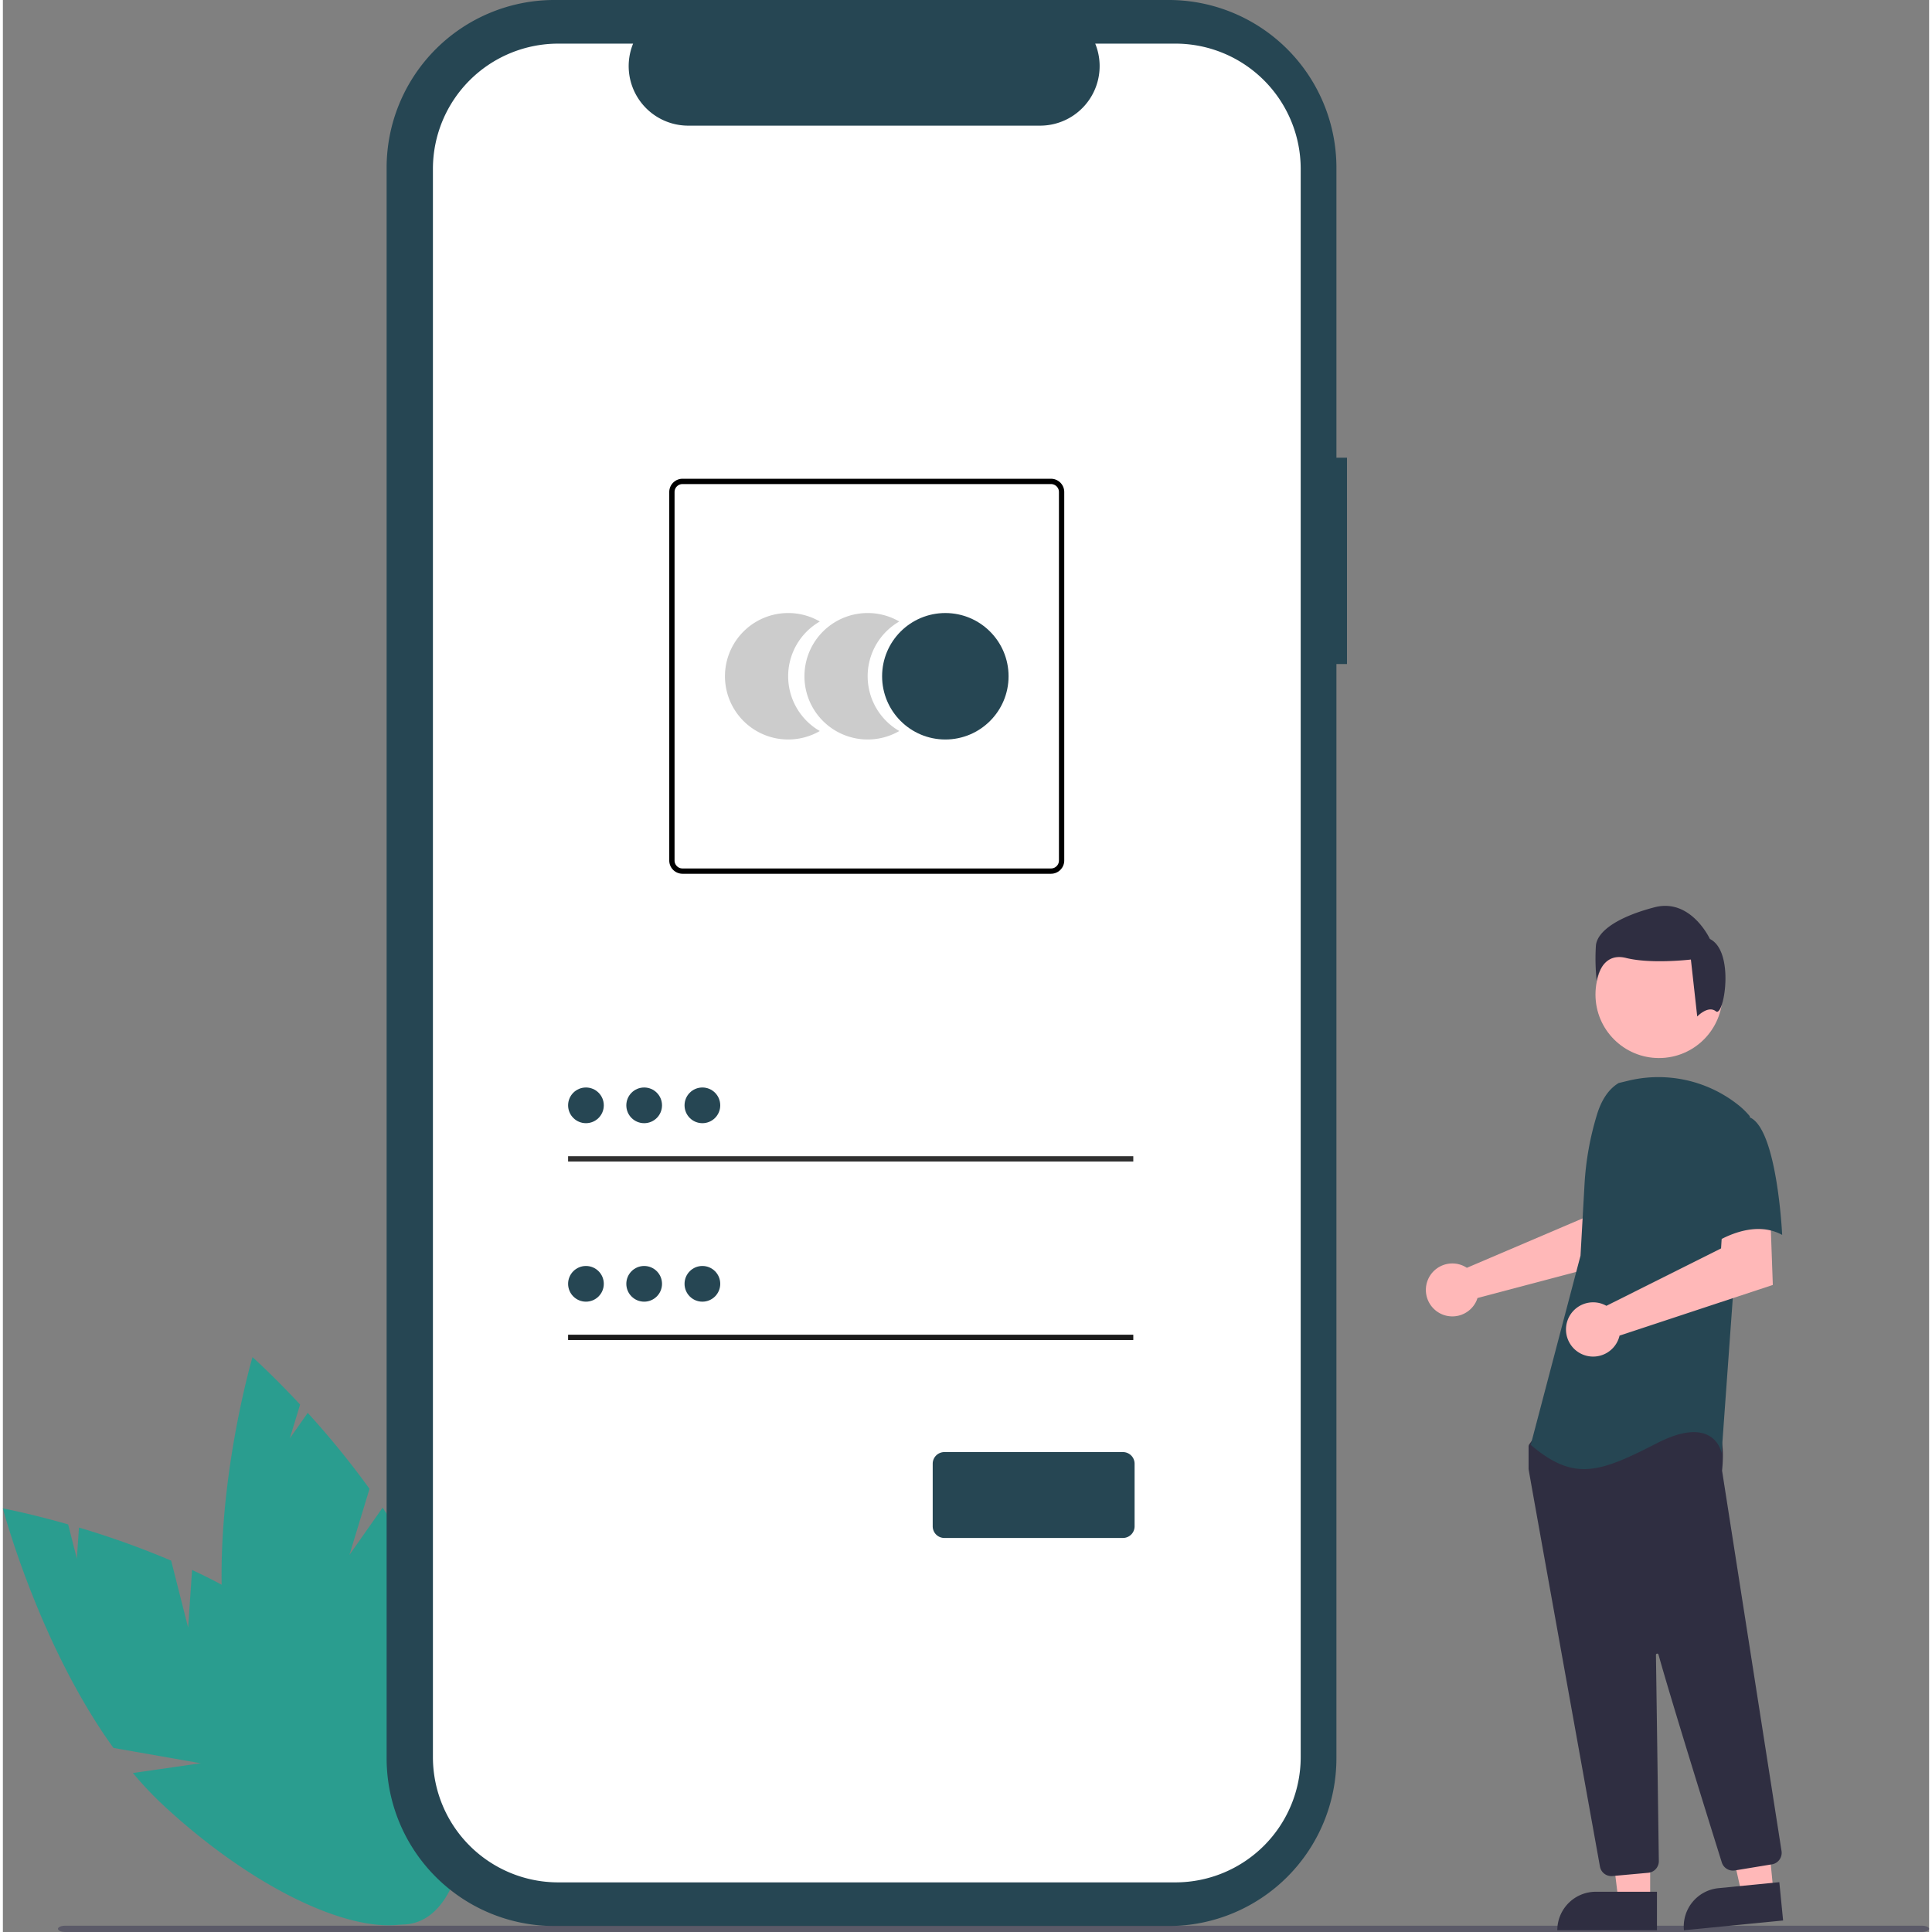 <svg xmlns="http://www.w3.org/2000/svg" width="400" height="400" viewBox="0 0 674.343 676.361">
  <rect x="0" y="0" width="674.343" height="676.361" fill="#808080" stroke="none"/>
  <g id="undraw_Access_account_re_8spm" transform="translate(0 -0.001)">
    <path id="Path_1" data-name="Path 1" d="M292.425,701.449l-5.939-23.423a304.15,304.15,0,0,0-32.269-11.578l-.75,10.886-3.04-11.993c-13.6-3.887-22.851-5.6-22.851-5.6s12.494,47.521,38.707,83.85l30.541,5.365L273.1,752.38a123.062,123.062,0,0,0,10.61,11.246c38.129,35.392,80.6,51.63,94.855,36.268s-5.093-56.5-43.221-91.892c-11.82-10.972-26.669-19.776-41.533-26.708Z" transform="translate(-227.576 -131.673)" fill="#2a9d8f"/>
    <path id="Path_2" data-name="Path 2" d="M356.909,670.469l7.024-23.121A304.128,304.128,0,0,0,342.3,620.758l-6.269,8.931,3.6-11.838c-9.634-10.354-16.669-16.6-16.669-16.6s-13.865,47.139-10.208,91.787l23.371,20.379-22.083-9.336a123.058,123.058,0,0,0,3.272,15.114c14.346,50.006,42.308,85.858,62.453,80.078s24.848-51,10.5-101.008c-4.447-15.5-12.608-30.715-21.749-44.33Z" transform="translate(-235.58 -126.137)" fill="#2a9d8f"/>
    <path id="Path_22" data-name="Path 22" d="M712.175,236.692h-3.7V135.2a58.741,58.741,0,0,0-58.741-58.741H434.7A58.741,58.741,0,0,0,375.962,135.2V691.989A58.741,58.741,0,0,0,434.7,750.73H649.729a58.741,58.741,0,0,0,58.741-58.74V308.934h3.7Z" transform="translate(-241.622 -76.461)" fill="#264653"/>
    <path id="Path_23" data-name="Path 23" d="M653.793,93.335H625.728a20.841,20.841,0,0,1-19.3,28.712H483.244a20.841,20.841,0,0,1-19.3-28.712H437.733A43.868,43.868,0,0,0,393.865,137.2V693.18a43.868,43.868,0,0,0,43.867,43.868H653.793a43.867,43.867,0,0,0,43.867-43.867h0V137.2a43.867,43.867,0,0,0-43.867-43.867Z" transform="translate(-243.316 -78.059)" fill="#fff"/>
    <path id="Path_6" data-name="Path 6" d="M528.92,335.65A22.125,22.125,0,0,1,540,316.479a22.136,22.136,0,1,0,0,38.339A22.121,22.121,0,0,1,528.92,335.65Z" transform="translate(-254.006 -98.9)" fill="#ccc"/>
    <path id="Path_7" data-name="Path 7" d="M559.657,335.65a22.124,22.124,0,0,1,11.076-19.172,22.136,22.136,0,1,0,0,38.339,22.121,22.121,0,0,1-11.072-19.167Z" transform="translate(-256.915 -98.9)" fill="#ccc"/>
    <circle id="Ellipse_1" data-name="Ellipse 1" cx="22.136" cy="22.136" r="22.136" transform="translate(307.802 214.613)" fill="#264653"/>
    <path id="Path_8" data-name="Path 8" d="M618.9,399.874H489.888a4.638,4.638,0,0,1-4.633-4.633V266.23a4.638,4.638,0,0,1,4.633-4.633H618.9a4.638,4.638,0,0,1,4.633,4.633V395.241A4.638,4.638,0,0,1,618.9,399.874ZM489.888,263.451a2.782,2.782,0,0,0-2.779,2.779V395.242a2.782,2.782,0,0,0,2.779,2.779H618.9a2.782,2.782,0,0,0,2.779-2.779V266.231a2.782,2.782,0,0,0-2.779-2.779Z" transform="translate(-251.967 -93.986)"/>
    <rect id="Rectangle_1" data-name="Rectangle 1" width="197.864" height="1.853" transform="translate(197.874 404.781)" fill="#303030"/>
    <circle id="Ellipse_2" data-name="Ellipse 2" cx="6.249" cy="6.249" r="6.249" transform="translate(197.874 380.713)" fill="#264653"/>
    <rect id="Rectangle_2" data-name="Rectangle 2" width="197.864" height="1.853" transform="translate(197.874 467.264)" fill="#1a1a1a"/>
    <circle id="Ellipse_3" data-name="Ellipse 3" cx="6.249" cy="6.249" r="6.249" transform="translate(197.874 443.197)" fill="#264653"/>
    <path id="Path_3919" data-name="Path 3919" d="M653.726,668.029H591.2a4.078,4.078,0,0,1-4.074-4.074V642.038a4.078,4.078,0,0,1,4.074-4.074h62.531a4.078,4.078,0,0,1,4.074,4.074v21.916a4.079,4.079,0,0,1-4.074,4.074Z" transform="translate(-261.61 -129.612)" fill="#264653"/>
    <circle id="Ellipse_7" data-name="Ellipse 7" cx="6.249" cy="6.249" r="6.249" transform="translate(218.256 380.713)" fill="#264653"/>
    <circle id="Ellipse_8" data-name="Ellipse 8" cx="6.249" cy="6.249" r="6.249" transform="translate(238.639 380.713)" fill="#264653"/>
    <circle id="Ellipse_9" data-name="Ellipse 9" cx="6.249" cy="6.249" r="6.249" transform="translate(218.256 443.197)" fill="#264653"/>
    <circle id="Ellipse_10" data-name="Ellipse 10" cx="6.249" cy="6.249" r="6.249" transform="translate(238.639 443.197)" fill="#264653"/>
    <path id="Path_88" data-name="Path 88" d="M901.416,823.308H251.393c-1.392,0-2.519-.494-2.519-1.1s1.127-1.1,2.519-1.1H901.416c1.391,0,2.519.494,2.519,1.1S902.807,823.308,901.416,823.308Z" transform="translate(-229.592 -146.947)" fill="#3f3d56" opacity="0.56"/>
    <path id="Path_3920" data-name="Path 3920" d="M790.888,563.057a9.121,9.121,0,0,1,1.277.713l40.607-17.331,1.449-10.7,16.225-.1-.958,24.533-53.6,14.174a9.626,9.626,0,0,1-.405,1.094,9.266,9.266,0,1,1-4.6-12.387Z" transform="translate(-279.661 -119.926)" fill="#ffb8b8"/>
    <path id="Path_3921" data-name="Path 3921" d="M635.267,730.545h-11.1l-5.28-42.812h16.381Z" transform="translate(-58.582 -65.099)" fill="#ffb8b8"/>
    <path id="Path_3922" data-name="Path 3922" d="M614.554,731.518H635.96V745H601.076A13.478,13.478,0,0,1,614.554,731.518Z" transform="translate(-56.896 -69.243)" fill="#2f2e41"/>
    <path id="Path_3923" data-name="Path 3923" d="M682.517,727.1l-11.046,1.088L662.018,686.1l16.3-1.606Z" transform="translate(-62.665 -64.793)" fill="#ffb8b8"/>
    <path id="Path_3924" data-name="Path 3924" d="M13.478,0H34.884V13.478H0A13.478,13.478,0,0,1,13.478,0Z" transform="translate(587.188 662.339) rotate(-5.625)" fill="#2f2e41"/>
    <circle id="Ellipse_263" data-name="Ellipse 263" cx="22.236" cy="22.236" r="22.236" transform="translate(557.539 325.935)" fill="#ffb8b8"/>
    <path id="Path_3925" data-name="Path 3925" d="M846.526,785.558a4.047,4.047,0,0,1-4-3.347C836.784,750.319,818,646.042,817.556,643.153a1.277,1.277,0,0,1-.014-.2v-7.775a1.346,1.346,0,0,1,.253-.789l2.481-3.475a1.338,1.338,0,0,1,1.035-.566c14.143-.663,60.463-2.606,62.7.189h0c2.247,2.81,1.453,11.323,1.271,13l.009.175L906.1,776.794a4.085,4.085,0,0,1-3.363,4.649l-13,2.141a4.094,4.094,0,0,1-4.55-2.8c-4.02-12.845-17.5-56.057-22.171-72.777a.452.452,0,0,0-.888.125c.233,15.939.8,56.605.992,70.65l.021,1.513a4.091,4.091,0,0,1-3.705,4.107l-12.533,1.139C846.779,785.553,846.651,785.558,846.526,785.558Z" transform="translate(-283.42 -128.77)" fill="#2f2e41"/>
    <path id="Path_99" data-name="Path 99" d="M849.161,495.038c-3.881,2.307-6.2,6.546-7.535,10.86a102.927,102.927,0,0,0-4.422,24.588L835.8,555.474l-17.432,66.244c15.109,12.784,23.824,9.879,44.163-.578s22.663,3.487,22.663,3.487l4.067-56.365,5.811-61.593a27.314,27.314,0,0,0-4.4-4.232,44.958,44.958,0,0,0-38.425-8.144Z" transform="translate(-283.498 -115.887)" fill="#264653"/>
    <path id="Path_3926" data-name="Path 3926" d="M844.79,577.409a9.508,9.508,0,0,1,1.359.637l40.151-20.1.666-10.887,16.562-1.142.888,24.818-53.656,17.743a9.5,9.5,0,1,1-5.969-11.074Z" transform="translate(-284.789 -120.899)" fill="#ffb8b8"/>
    <path id="Path_101" data-name="Path 101" d="M900.546,508.286c9.879,3.487,11.619,41.26,11.619,41.26-11.622-6.392-25.568,4.068-25.568,4.068s-2.905-9.879-6.392-22.663a22.207,22.207,0,0,1,4.648-20.919S890.667,504.8,900.546,508.286Z" transform="translate(-289.267 -117.223)" fill="#264653"/>
    <path id="Path_102" data-name="Path 102" d="M885.582,463.671c-2.77-2.217-6.55,1.812-6.55,1.812l-2.217-19.948s-13.853,1.659-22.718-.554-10.251,8.035-10.251,8.035a71.172,71.172,0,0,1-.277-12.467c.554-4.987,7.757-9.974,20.5-13.3s19.394,11.082,19.394,11.082C892.331,442.765,888.353,465.887,885.582,463.671Z" transform="translate(-285.87 -109.619)" fill="#2f2e41"/>
  </g>
</svg>
